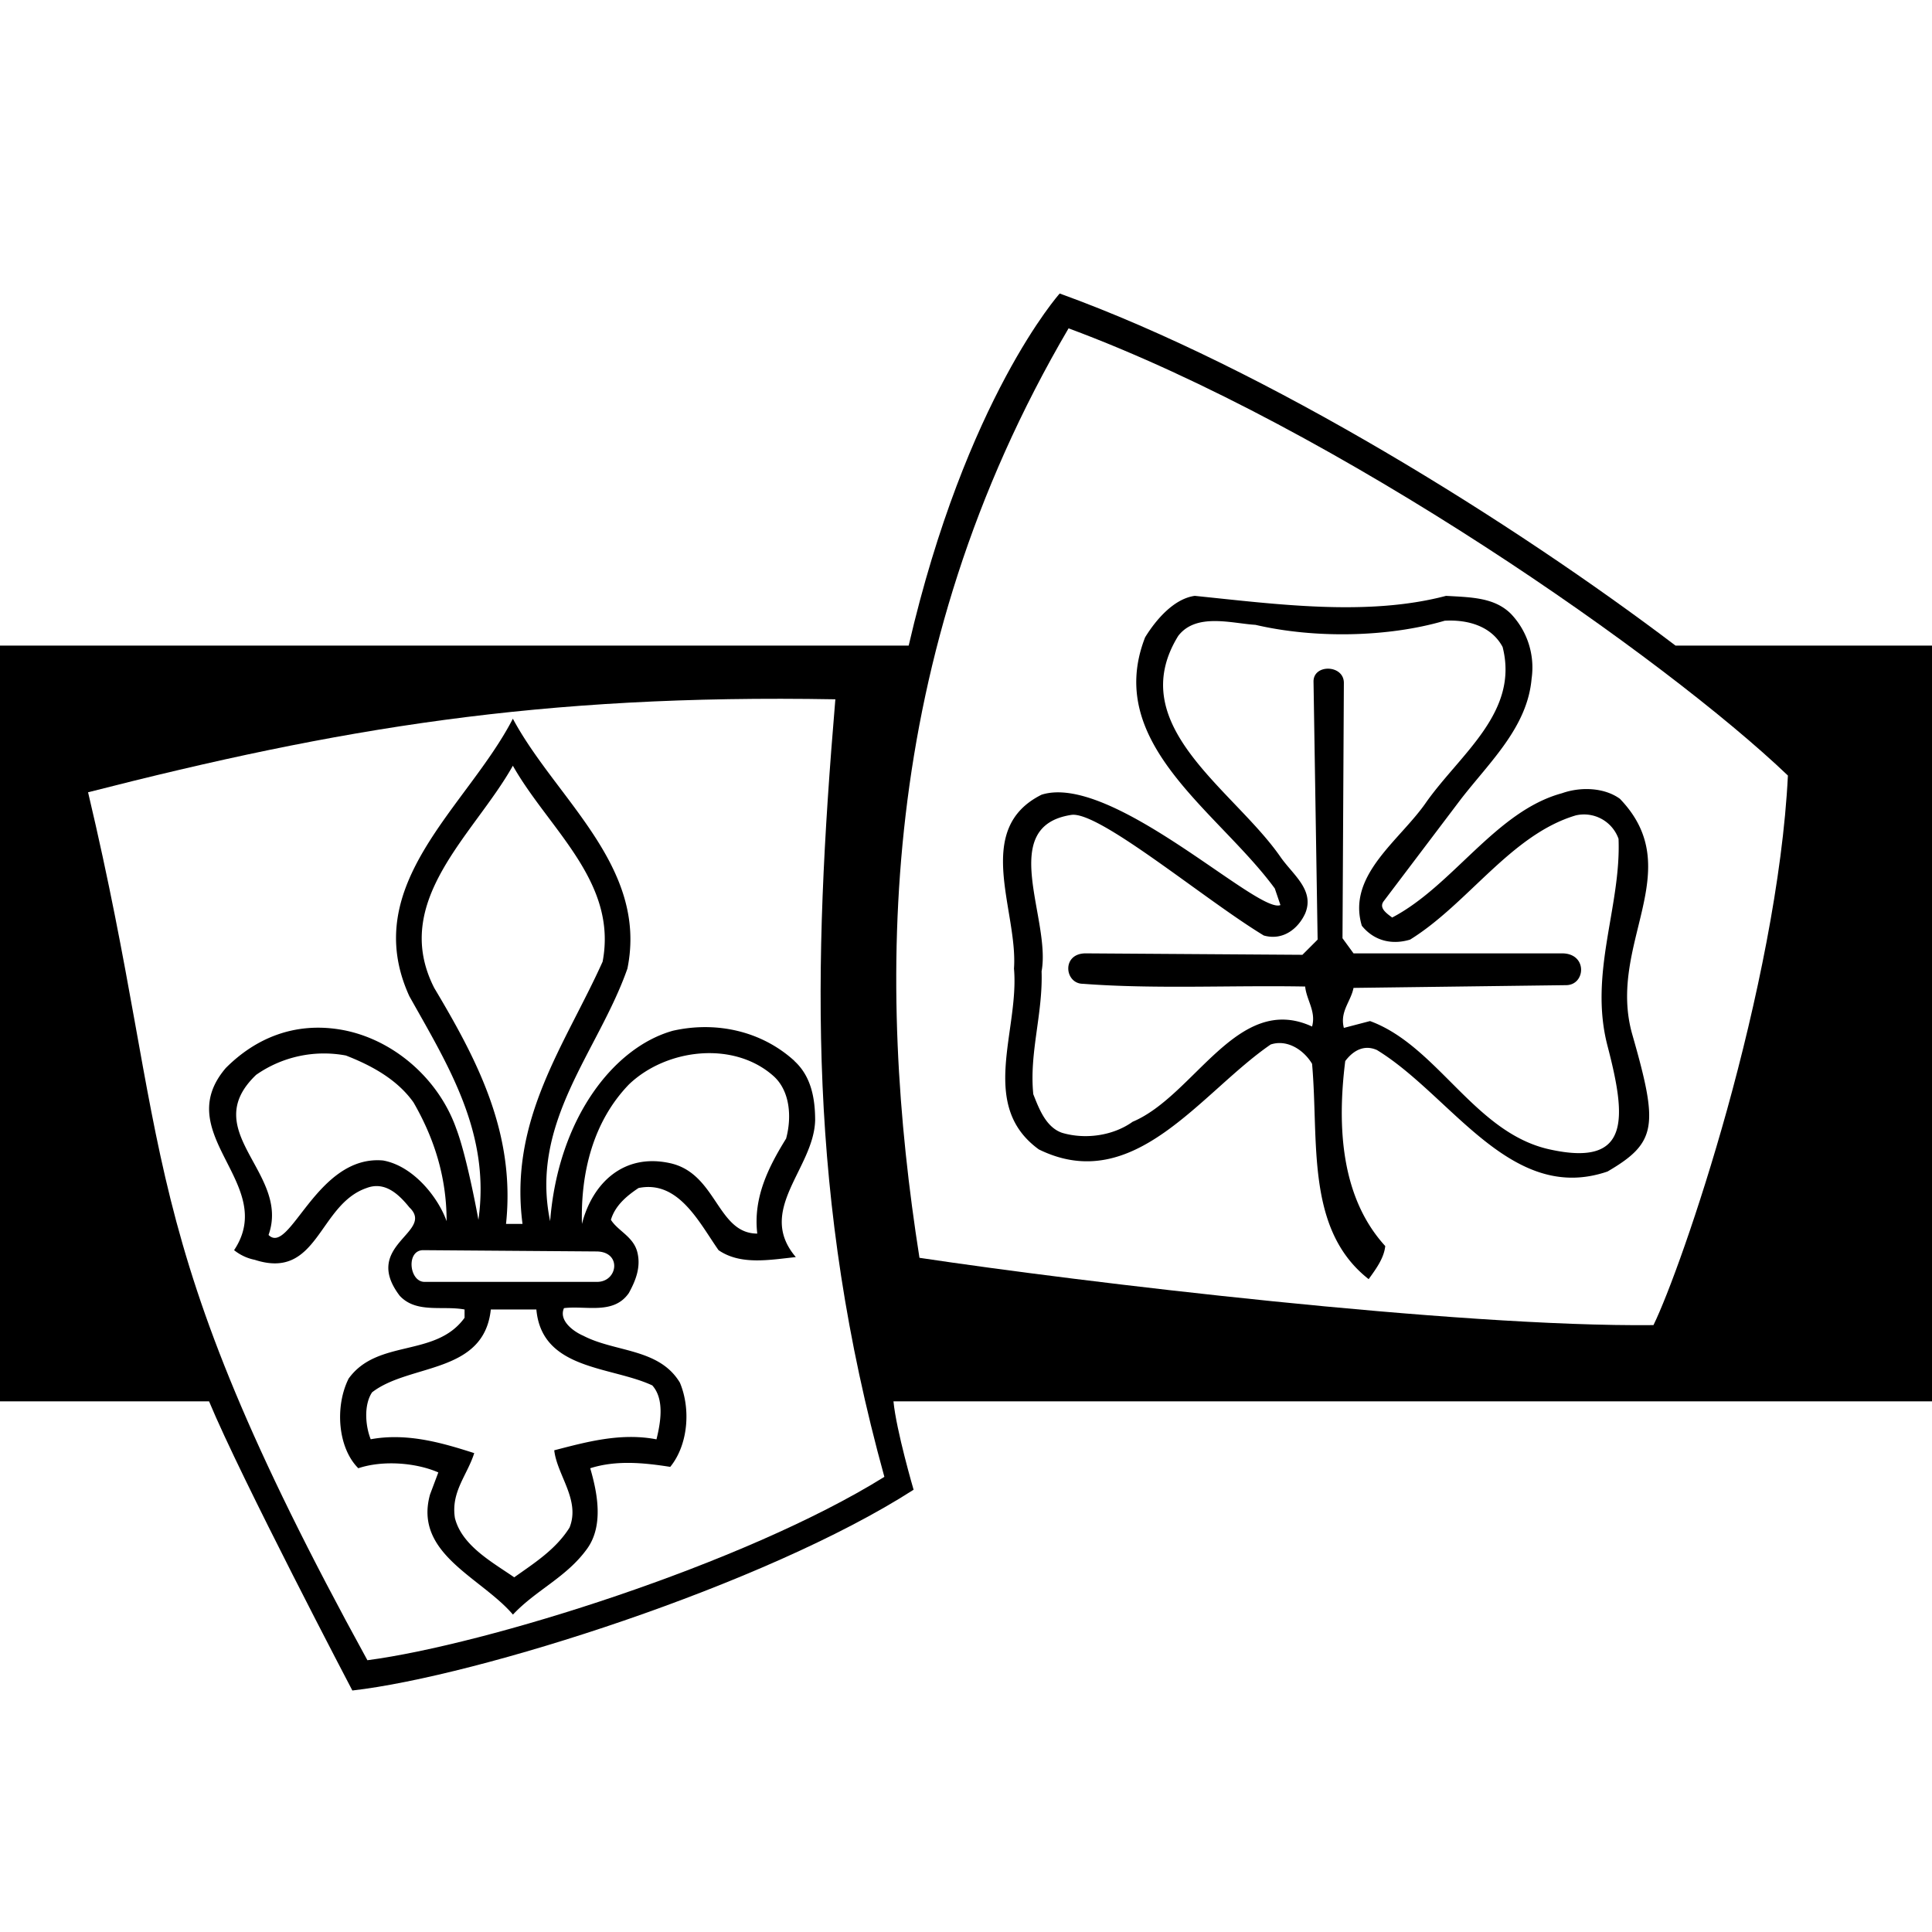 <svg xmlns="http://www.w3.org/2000/svg" xmlns:cc="http://creativecommons.org/ns#" viewBox="0 0 24 24" width="24" style="enable-background:new 0 0 24 24"><path fill="currentColor" d="M9.87 13.18c-.412-.376-.978-.496-1.51-.376-.737.205-1.427 1.092-1.526 2.366-.257-1.235.6-2.11.96-3.138.258-1.269-.891-2.11-1.423-3.104-.566 1.098-1.92 2.058-1.286 3.447.48.857 1.012 1.698.858 2.778 0 0-.138-.772-.275-1.132-.223-.634-.806-1.132-1.457-1.234-.549-.086-1.029.102-1.406.48-.703.823.651 1.44.103 2.263a.596.596 0 00.257.12c.789.257.789-.686 1.389-.892.223-.085.394.07.531.24.326.31-.6.466-.12 1.098.206.223.532.12.806.171v.103c-.36.498-1.08.257-1.44.755-.172.343-.137.857.12 1.114.308-.103.72-.068.994.052l-.103.274c-.205.737.635 1.029 1.03 1.492.29-.309.668-.463.925-.823.206-.292.12-.703.035-.995.325-.103.668-.068.994-.017.223-.274.257-.72.12-1.046-.257-.429-.806-.377-1.2-.583-.12-.051-.309-.188-.24-.343.274-.034.617.086.806-.188.085-.155.154-.326.103-.515-.052-.188-.24-.257-.326-.394.051-.172.188-.292.343-.395.497-.102.754.43.994.772.275.189.635.12.96.086-.497-.583.223-1.098.24-1.698 0-.274-.05-.548-.257-.737zm-4.476-.908c-.549-1.08.497-1.903.977-2.76.446.788 1.304 1.44 1.115 2.434-.463 1.03-1.166 1.955-.995 3.258h-.205c.12-1.131-.36-2.04-.892-2.932zm-.635 2.144c-.826-.075-1.159 1.19-1.423.925.275-.771-.891-1.286-.154-1.989a1.47 1.47 0 011.115-.24c.308.12.634.292.84.583.257.446.411.926.411 1.475-.103-.292-.411-.686-.789-.754zm3.344 2.794c.154.172.103.463.052.67-.446-.086-.875.034-1.27.136.035.309.327.618.19.96-.172.275-.446.446-.687.618-.274-.189-.651-.394-.737-.737-.051-.326.154-.532.24-.806-.377-.12-.823-.257-1.286-.172-.068-.171-.086-.428.017-.583.463-.36 1.39-.223 1.475-1.029h.566c.068.755.926.703 1.44.943zm-.686-1.286H5.274c-.192 0-.231-.394-.017-.394l2.15.016c.321 0 .27.378.01.378zm2.35-1.783c-.223.36-.412.737-.36 1.183-.498 0-.503-.745-1.08-.874s-.968.245-1.098.754c-.017-.634.137-1.269.583-1.732.463-.445 1.303-.548 1.8-.102.206.188.223.514.154.771z"/><path d="M24 8.02h-3.186c-1.998-1.516-5.071-3.441-7.65-4.374 0 0-1.164 1.3-1.876 4.374H0v9.388h2.597C2.992 18.36 4.377 21 4.377 21c1.55-.177 5.128-1.309 6.972-2.494 0 0-.215-.734-.25-1.098H24V8.02zM13.275 4.079C16.629 5.324 20.7 8.19 22.21 9.634c-.063 1.281-.39 2.831-.756 4.152-.356 1.28-.738 2.315-.914 2.675-2.448.026-7.125-.537-9.118-.836-.53-3.371-.545-7.459 1.852-11.546zM4.564 20.624c-2.959-5.39-2.404-6.281-3.47-10.782 3.1-.793 5.611-1.22 9.283-1.155-.283 3.366-.344 6.207.609 9.659-1.745 1.086-4.95 2.084-6.422 2.278z"/><path d="M12.904 14.278c1.184.583 2.007-.703 2.881-1.303.206-.068.412.069.514.24.086.96-.085 2.058.703 2.675.086-.12.19-.257.206-.411-.548-.6-.6-1.475-.497-2.298.103-.137.24-.206.394-.137.926.566 1.664 1.92 2.864 1.509.617-.36.632-.57.309-1.698-.324-1.128.703-2.04-.155-2.932-.188-.137-.48-.154-.72-.069-.823.223-1.355 1.15-2.109 1.544-.069-.052-.171-.12-.103-.206l.96-1.269c.36-.463.823-.892.875-1.492a.966.966 0 00-.257-.806c-.206-.205-.498-.205-.806-.223-.978.258-2.11.103-3.121 0-.257.035-.48.292-.617.515-.515 1.32.908 2.16 1.611 3.12l.07.206c-.275.12-2.093-1.646-2.967-1.371-.858.428-.292 1.44-.343 2.16.068.772-.446 1.698.308 2.246zm.404-4.155c.343-.052 1.654 1.052 2.391 1.498.24.068.429-.086.515-.275.12-.291-.155-.48-.309-.703-.583-.84-1.955-1.629-1.269-2.743.223-.292.669-.155.96-.138.738.172 1.647.155 2.35-.051.291-.017.583.069.72.326.206.806-.515 1.32-.943 1.92-.326.48-.995.909-.806 1.543.154.19.377.24.6.172.72-.446 1.252-1.303 2.058-1.543a.455.455 0 01.531.291c.034.84-.372 1.67-.137 2.572.235.902.29 1.51-.72 1.286-.932-.205-1.39-1.286-2.23-1.594l-.325.085c-.052-.205.086-.325.12-.497l2.64-.034c.244 0 .271-.395-.05-.395h-2.59l-.137-.188.017-3.172c0-.227-.377-.237-.377-.018l.051 3.207-.189.189-2.692-.018c-.303 0-.263.378-.034.378.892.068 1.835.017 2.76.034.018.171.138.309.086.497-.925-.428-1.457.858-2.229 1.183-.24.172-.583.223-.874.138-.206-.069-.292-.31-.36-.48-.052-.515.12-.995.103-1.527.12-.651-.56-1.8.369-1.943z"/></svg>
